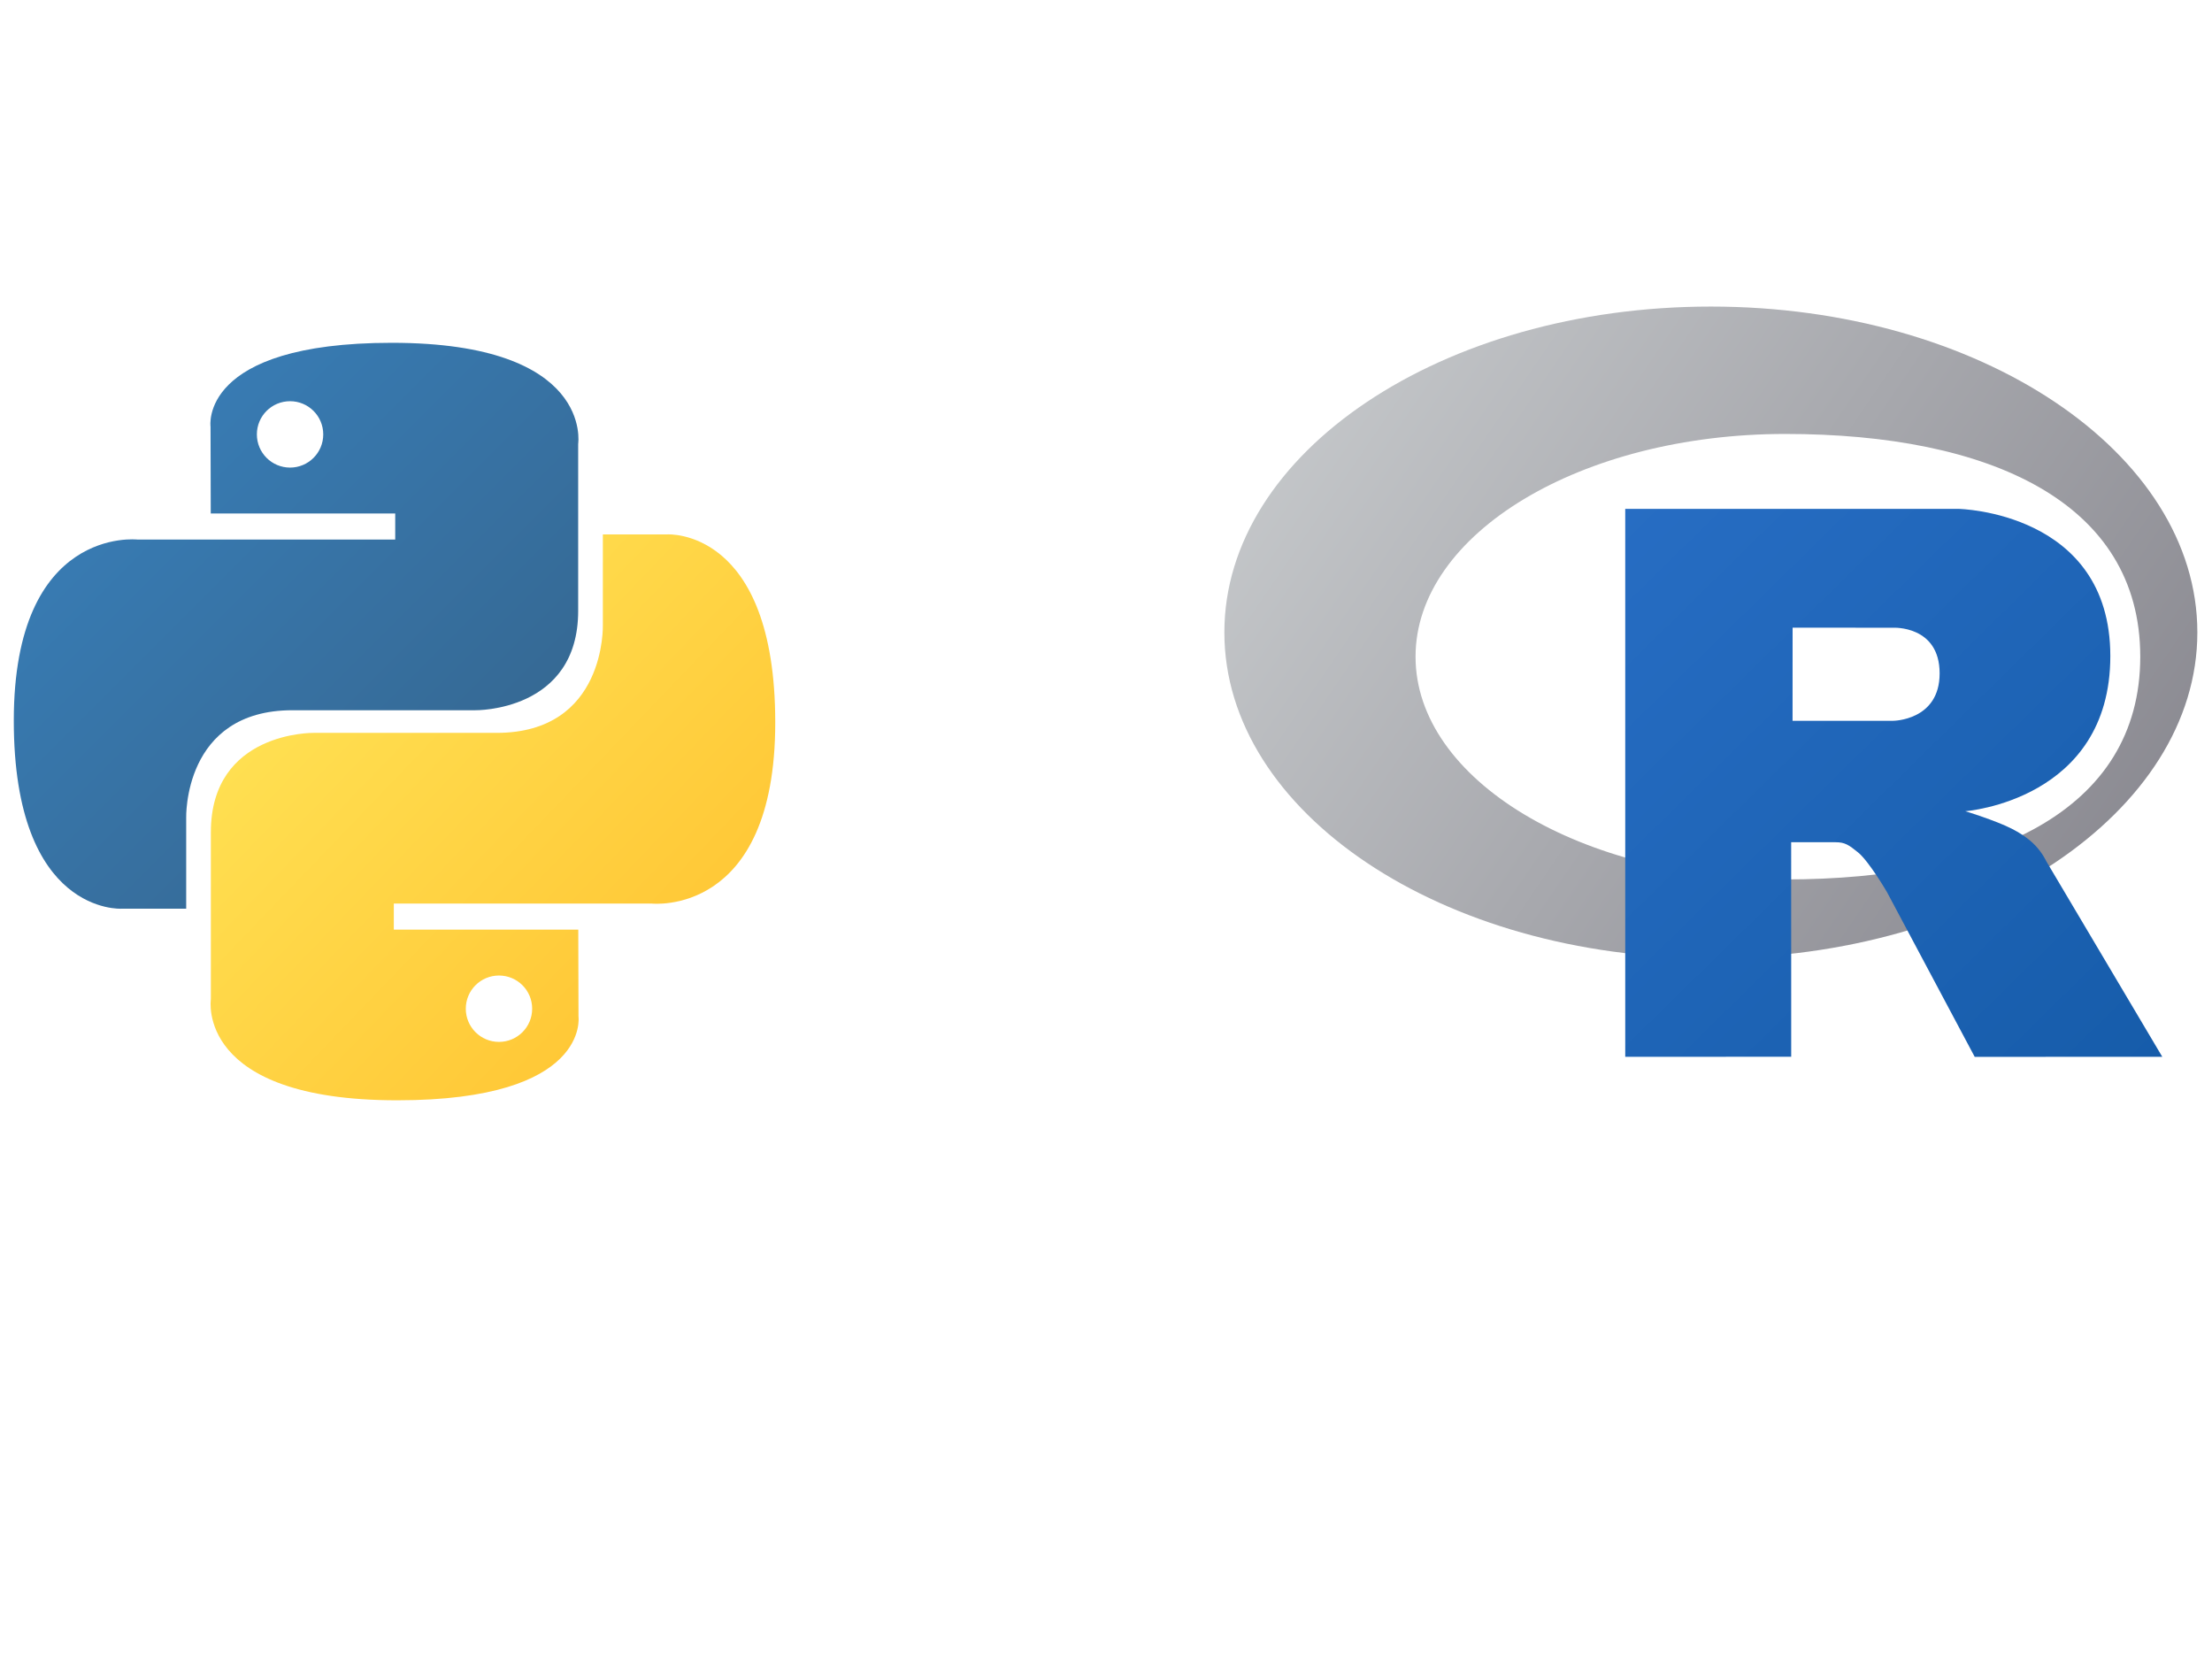 <?xml version="1.0" encoding="UTF-8" standalone="no"?>
<!DOCTYPE svg PUBLIC "-//W3C//DTD SVG 1.1//EN" "http://www.w3.org/Graphics/SVG/1.1/DTD/svg11.dtd">
<svg width="100%" height="100%" viewBox="0 0 800 600" version="1.1" xmlns="http://www.w3.org/2000/svg" xmlns:xlink="http://www.w3.org/1999/xlink" xml:space="preserve" xmlns:serif="http://www.serif.com/" style="fill-rule:evenodd;clip-rule:evenodd;stroke-linejoin:round;stroke-miterlimit:2;">
    <g transform="matrix(0.488,0,0,0.488,442.366,109.408)">
        <path d="M361.453,485.937C162.329,485.937 0.906,377.828 0.906,244.469C0.906,111.109 162.329,3 361.453,3C560.578,3 722,111.109 722,244.469C722,377.828 560.578,485.937 361.453,485.937ZM416.641,97.406C265.289,97.406 142.594,171.314 142.594,262.484C142.594,353.654 265.289,427.562 416.641,427.562C567.992,427.562 679.687,377.033 679.687,262.484C679.687,147.971 567.992,97.406 416.641,97.406Z" style="fill:url(#_Linear1);"/>
    </g>
    <g transform="matrix(0.488,0,0,0.488,442.366,109.408)">
        <path d="M550,377C550,377 571.822,383.585 584.5,390C588.899,392.226 596.51,396.668 602,402.5C607.378,408.212 610,414 610,414L696,559L557,559.062L492,437C492,437 478.69,414.131 470.5,407.5C463.668,401.969 460.755,400 454,400L420.974,400L421,558.974L298,559.026L298,152.938L545,152.938C545,152.938 657.5,154.967 657.5,262C657.5,369.033 550,377 550,377ZM496.5,241.024L422.037,240.976L422,310.026L496.5,310.002C496.5,310.002 531,309.895 531,274.877C531,239.155 496.5,241.024 496.5,241.024Z" style="fill:url(#_Linear2);"/>
    </g>
    <g id="g1894" transform="matrix(2.494,0,0,2.494,-107.087,-44.286)">
        <path id="path8615" d="M99.75,67.469C71.718,67.469 73.469,79.625 73.469,79.625L73.5,92.219L100.25,92.219L100.25,96L62.875,96C62.875,96 44.938,93.966 44.938,122.25C44.937,150.534 60.594,149.531 60.594,149.531L69.938,149.531L69.938,136.406C69.938,136.406 69.434,120.75 85.344,120.75L111.875,120.75C111.875,120.75 126.781,120.991 126.781,106.344L126.781,82.125C126.781,82.125 129.044,67.469 99.75,67.469ZM85,75.938C87.661,75.937 89.813,78.089 89.813,80.75C89.813,83.411 87.661,85.563 85,85.563C82.339,85.563 80.188,83.411 80.188,80.75C80.187,78.089 82.339,75.938 85,75.938Z" style="fill:url(#_Linear3);fill-rule:nonzero;"/>
        <path id="path8620" d="M100.546,177.315C128.578,177.315 126.827,165.159 126.827,165.159L126.796,152.565L100.046,152.565L100.046,148.784L137.421,148.784C137.421,148.784 155.359,150.818 155.359,122.534C155.359,94.249 139.702,95.252 139.702,95.252L130.359,95.252L130.359,108.377C130.359,108.377 130.862,124.034 114.952,124.034L88.421,124.034C88.421,124.034 73.515,123.793 73.515,138.44L73.515,162.659C73.515,162.659 71.252,177.315 100.546,177.315ZM115.296,168.846C112.635,168.846 110.484,166.695 110.484,164.034C110.484,161.372 112.635,159.221 115.296,159.221C117.958,159.221 120.109,161.372 120.109,164.034C120.109,166.695 117.958,168.846 115.296,168.846Z" style="fill:url(#_Linear4);fill-rule:nonzero;"/>
    </g>
    <defs>
        <linearGradient id="_Linear1" x1="0" y1="0" x2="1" y2="0" gradientUnits="userSpaceOnUse" gradientTransform="matrix(721.094,482.937,-482.937,721.094,0.906,3)"><stop offset="0" style="stop-color:rgb(203,206,208);stop-opacity:1"/><stop offset="1" style="stop-color:rgb(132,131,139);stop-opacity:1"/></linearGradient>
        <linearGradient id="_Linear2" x1="0" y1="0" x2="1" y2="0" gradientUnits="userSpaceOnUse" gradientTransform="matrix(398,406.124,-406.124,398,298,152.938)"><stop offset="0" style="stop-color:rgb(39,109,195);stop-opacity:1"/><stop offset="1" style="stop-color:rgb(22,92,170);stop-opacity:1"/></linearGradient>
        <linearGradient id="_Linear3" x1="0" y1="0" x2="1" y2="0" gradientUnits="userSpaceOnUse" gradientTransform="matrix(54.6,54.783,-54.783,54.6,55.549,77.07)"><stop offset="0" style="stop-color:rgb(56,126,184);stop-opacity:1"/><stop offset="1" style="stop-color:rgb(54,105,148);stop-opacity:1"/></linearGradient>
        <linearGradient id="_Linear4" x1="0" y1="0" x2="1" y2="0" gradientUnits="userSpaceOnUse" gradientTransform="matrix(58.641,56.181,-56.181,58.641,89.137,111.921)"><stop offset="0" style="stop-color:rgb(255,224,82);stop-opacity:1"/><stop offset="1" style="stop-color:rgb(255,195,49);stop-opacity:1"/></linearGradient>
    </defs>
</svg>
